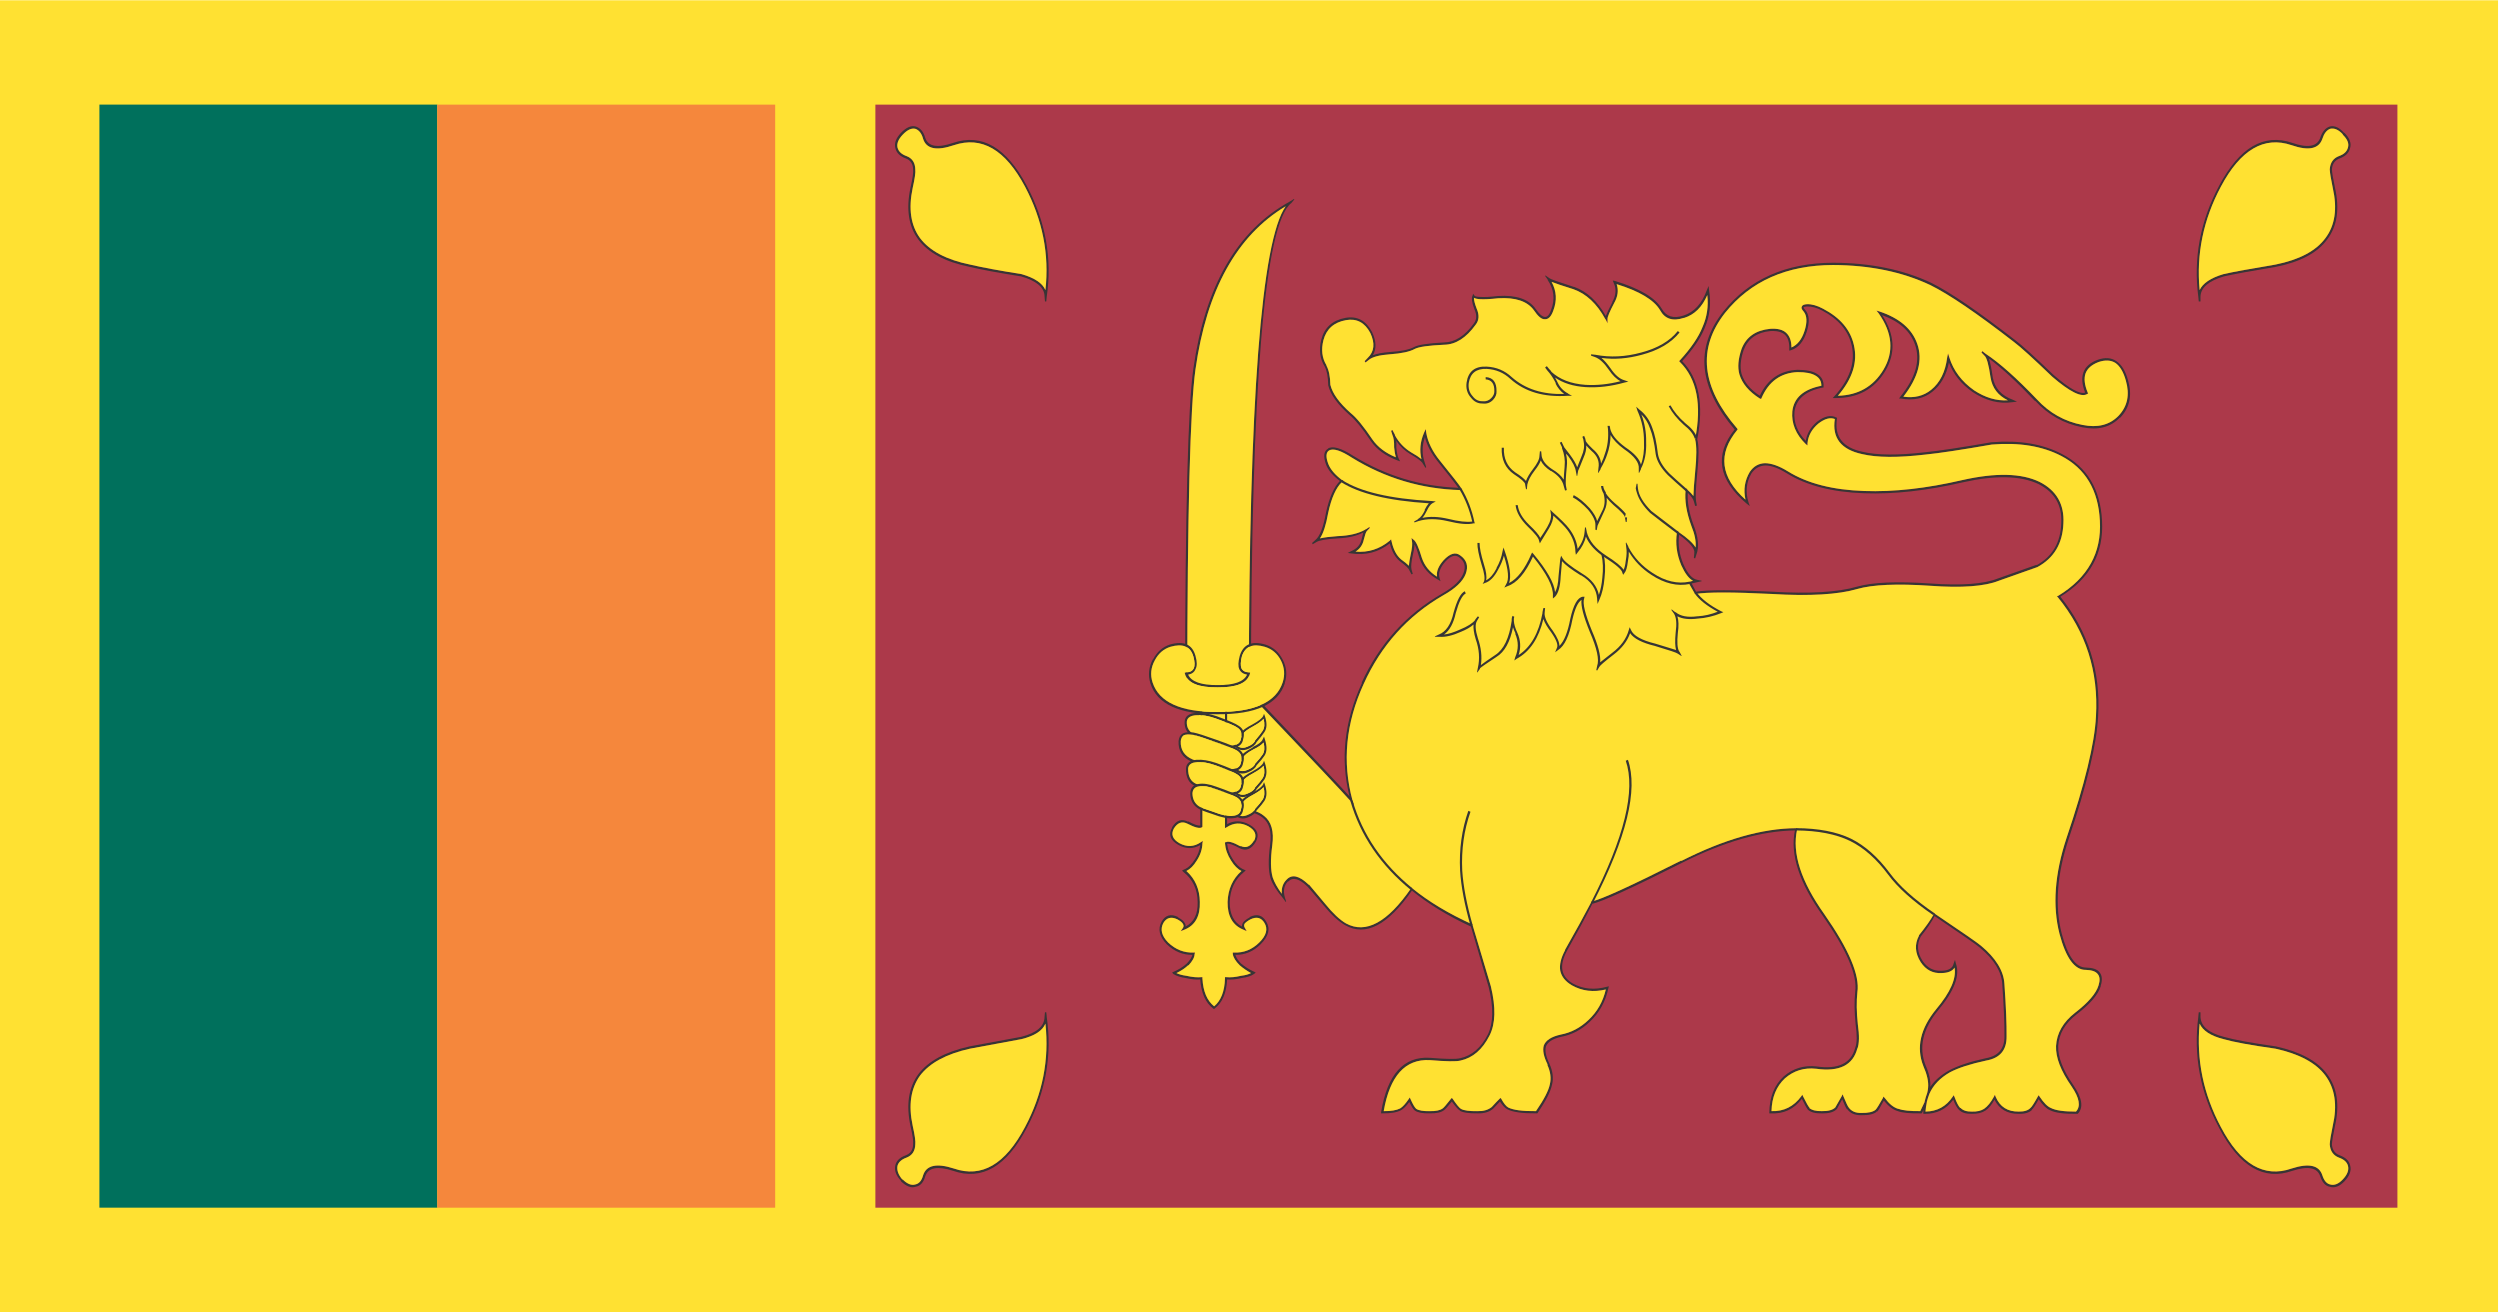 <svg xmlns="http://www.w3.org/2000/svg" xmlns:xlink="http://www.w3.org/1999/xlink" preserveAspectRatio="none" width="200" height="105"><defs><path fill="#FFE132" d="M146.45 465.55H434.5V321.5H146.45v144.05z" id="a"/><path fill="#00705C" d="M196.95 332.95H158V454h38.95V332.95z" id="b"/><path fill="#F5873C" d="M235.9 332.95h-38.95V454h38.95V332.95z" id="c"/><path fill="#AC394A" d="M247.45 454H422.9V332.95H247.45V454z" id="d"/><g id="e"><path fill="#373535" d="M354.85 355.1q.778-.027 1.75.45 2.837 1.425 3.4 3.85.65 2.774-2 5.55l-.2.2h.3q3.868.026 5.75-2.95 1.86-2.951-.35-6.15 2.996 1.032 3.8 3.25.944 2.591-1.7 5.7l-.15.2h.2q2.184.384 3.65-.75 1.455-1.1 1.9-3.2.77 1.935 2.75 3.25 2.274 1.429 4.6 1.1l.5-.05-.45-.2q-2.028-.697-2.35-2.5-.2-1.383-.45-2.05 2.208 1.549 5.35 4.7v-.05q2.231 2.31 5.4 2.9 2.74.542 4.35-1.05h.05q1.65-1.65.9-4.1-.446-1.538-1.35-2.1-.858-.573-2.15-.15-1.314.472-1.65 1.4-.335.88.2 2.2-.917.308-3.65-1.95-3.278-3.003-4.4-3.8-6.44-4.766-9.7-6.3-4.871-2.18-11.3-2.2-8.165.028-12.65 5.35-4.952 5.963 1.3 12.95-3.542 4.202 1.4 8.15l.35.25-.15-.4q-.562-1.733.35-3.2.595-.817 1.6-.85 1.023.007 2.45.85 3.405 2.02 8.95 2.2 5.111.177 11.35-1.2 5.676-1.21 8.75.2 2.771 1.336 2.6 4.3-.117 3.18-2.85 4.6v-.05q-3.3 1.125-4.45 1.5-2.435.919-7.8.55-5.77-.38-8.45.35-3.319.921-9.8.55-6.722-.32-8.75 0l-.5-.9 1.15-.25v-.05l-.5-.1q-.863-.13-1.6-1.7-.72-1.617-.5-3.25 1.887 1.317 1.75 2v.05l-.05.5.15.05.15-.45q.497-1.24-.35-3.25-.754-1.956-.65-3.5.621.59.7.95l.15.5.2-.05-.1-.5q-.114-.609.15-3.15.277-2.593 0-3.6v-.05q1.151-5.723-1.75-8.55 1.933-2.02 2.6-3.65.886-1.935.5-4.15l-.05-.45-.2.45q-.853 2.238-2.7 2.8-1.732.541-2.5-.75-1.112-1.81-5.4-3.05l-.25-.05.1.25q.504.991-.15 2.1v.05q-.563 1.013-.75 1.5-1.444-2.448-3.65-3.2h-.05q-2.66-.812-2.8-.95l-.45-.3-.05.05.3.4v.05q1.094 1.545.4 3.25-.276.807-.7.8-.468-.01-1.1-.9-1.172-1.58-4.3-1.4-1.366.155-2.1.1-.568-.01-.65-.15l-.15-.2-.05.2q-.25.376.2 1.5.445.926-.05 1.55-1.557 2.07-3.45 2.1-2.74.132-3.45.5-.836.433-2.8.55-1.247.091-1.95.35.65-1.05-.1-2.55-1.042-1.887-3.05-1.55-2.26.392-2.8 2.4-.436 1.681.4 2.95.38.685.4 2.05.38 1.512 2.45 3.25.964.745 2.45 2.85 1.014 1.407 3.1 2.15l.3.1-.15-.25q-.232-.435-.3-1.3.027-.384 0-.7.616.883 1.6 1.45 1.131.609 1.45 1 .008.057 0 .1h.05l.25.4.1-.05-.15-.45q-.529-1.41 0-2.85.356 1.364 1.55 2.75 1.807 2.128 2.3 2.8-6.513-.23-12.1-3.5-2.123-1.303-2.95-.8h.05q-.766.378-.25 1.75.367.931 1.6 1.8-1.04 1.014-1.6 3.45-.46 2.46-1.25 3.05l-.35.3.05.15.45-.25q.46-.28 2.45-.4 1.796-.067 2.95-.65-.072.313-.2.75-.212.91-1.2 1.3l-.4.2.4.05q2.484.369 4.45-1.1.347 1.322 1.15 1.95 1.022.72 1.1 1l.25.45.15-.05-.15-.5q-.108-.44.15-1.55.189-.728.2-1.2.268.488.6 1.6.546 1.486 2.15 2.3l.25.15-.1-.3q-.286-.84.65-1.85.907-.931 1.55-.5.991.645.55 1.75-.46 1.17-2.45 2.25-6.247 3.416-9.3 9.8h.05q-3.06 6.29-1.45 12.45-2.035-2.123-10.4-10.5-.87-.887-3.9-.65-3.435.335-3.35 3.1.224 4.42.65 6 .899 3.018 3.25 3.3 2.833.37 3.75 1.1 1.164.865.85 3-.333 2.37.05 3.65.329.96 1.45 2.2l.3.4.05-.05-.15-.45q-.31-1.095.35-1.75h.05q.781-.753 2.2.55.152.14 1.85 2.05 1.376 1.595 2.5 2.2 3.546 1.908 7.7-3.8 2.79 2.182 6.8 3.95.746 2.454 2.05 6.65.864 3.331-.1 5.2-1.175 2.188-3.2 2.6-.673.172-3.5-.05-4.506-.249-5.6 5.95v.15h.15q1.435.02 2.15-.35.422-.224.95-.9.384.768.65.95.496.323 1.7.3 1.152.024 1.65-.35.17-.094.9-.95.651.865.95 1h-.05q.546.321 2.1.3 1.097.025 1.75-.5l.05-.05q.49-.505.75-.75.456.67.85.85.912.47 3.4.45h.05l.05-.05q1.422-2.006 1.65-3.1.29-1.06-.3-2.3-.61-1.19-.4-1.9.315-.74 1.75-1.05 1.853-.329 3.3-1.65 1.66-1.481 2.15-3.7l.05-.2-.2.05q-2.183.57-3.95-.35-1.018-.573-1.2-1.45-.173-.893.5-2.1 1.773-2.992 2.95-5.2 1.729-.367 10.35-4.5 7.222-3.468 13-3.55-.867 3.925 3.2 9.35 4.157 5.663 3.75 8.35-.177 1.547.05 3.6.266 1.776-.05 2.55-.704 2.564-4.45 2.05-2.183-.233-3.8 1.1-1.621 1.436-1.65 3.95v.1h.15q2.22.123 3.6-1.6.518 1.004.7 1.2.494.428 1.6.4 1.206.029 1.7-.45l.05-.05.6-1.05q.407.96.55 1.1v-.05q.53.724 1.65.7 1.306.026 1.8-.4l-.05-.1.1.1q.184-.19.75-1.2.797.933 1.6 1.15.766.278 2.7.25h.05l.05-.05q.107-.187.15-.35.024.166 0 .35v.1h.15q2.09.026 3.3-1.55.34.826.65 1.1.482.48 1.5.45.944.02 1.55-.35.575-.36 1.05-1.2.847 1.572 2.8 1.55 1.069.03 1.55-.45h-.05q.219-.135.8-1.15.72.985 1.3 1.2.862.43 3.1.4h.1q1.033-1.013-.5-3.15-1.817-2.483-1.75-4.3.128-1.992 2.1-3.45 2.37-1.726 2.8-3.1v-.05q.323-.977-.15-1.5-.4-.478-1.55-.5-1.76.004-2.8-3.75-1.212-4.542.8-10.35 3.18-8.98 3.4-13.45.476-7.424-4.35-13.15 5.136-2.993 4.8-8.35-.285-5.171-4.6-7.3-3.319-1.672-8.1-1.3h-.05q-5.274.875-7.65 1.1-4.694.521-7.2-.05-3.445-.696-2.95-3.65v-.1h-.05q-.955-.499-2.25.45-1.102.896-1.3 2.1-1.459-1.441-1.3-3.2.28-2.09 3.25-2.65h.1v-.1q.057-.944-.75-1.4-.726-.447-2.25-.45-3.013.125-4.35 2.85-1.647-1.024-2.1-2.4-.309-1.094.25-2.65.743-1.83 3.05-2.05 1.139-.067 1.7.4.546.52.5 1.6v.15l.2-.05q1.254-.386 1.8-2 .554-1.637-.15-2.4-.21-.201-.2-.3.071-.078.4-.1m-.4.55q.596.687.1 2.15-.463 1.37-1.5 1.8.003-1.065-.6-1.6-.589-.534-1.85-.45-2.493.23-3.3 2.2-.591 1.644-.25 2.8.48 1.519 2.35 2.65l.15.05.05-.1q1.235-2.728 4.15-2.85 1.426-.003 2.1.4.648.367.65 1.1-3.084.575-3.35 2.8-.181 1.994 1.55 3.6l.2.15v-.25q.123-1.243 1.25-2.15 1.096-.806 1.9-.5-.504 3.106 3.15 3.85 2.544.579 7.3.05 2.368-.224 7.65-1.1 4.728-.373 8 1.25 4.184 2.071 4.45 7.1.323 5.283-4.8 8.25l-.15.05.1.1q4.87 5.693 4.4 13.1-.23 4.43-3.4 13.35-2.038 5.892-.8 10.5 1.109 3.996 3.05 3.95 1 .028 1.35.45.376.427.1 1.25-.42 1.325-2.7 3-2.078 1.541-2.2 3.65-.083 1.883 1.8 4.45 1.348 1.887.5 2.75-2.078.012-2.9-.4-.576-.217-1.3-1.25l-.1-.15-.1.15q-.633 1.096-.85 1.25-.419.42-1.35.4-1.912.028-2.65-1.6l-.1-.25-.1.2q-.54.953-1.15 1.35-.544.329-1.4.3-.883.02-1.3-.4h-.05q-.297-.29-.65-1.2l-.1-.2-.1.15q-1.129 1.624-3.15 1.65.042-.527.15-1v-.05q.126-.462.3-.9.651-1.418 2.35-2.35 1.443-.736 4.2-1.3 2.38-.395 2.35-2.65.025-1.999-.25-5.75-.122-2.154-2.7-4.2-.47-.397-5.3-3.5l-.1-.1-.05.15q-.503.89-1.7 2.3v.05q-.791 1.41.2 2.9.886 1.279 2.4 1.2 1.139-.019 1.5-.6.337 1.782-2.1 4.55-2.759 3.188-1.5 6.25.656 1.403.55 2.4-.023.265-.1.55-.177.462-.3.95v.05q-.22.465-.5 1-1.784.016-2.5-.25h-.05q-.785-.215-1.55-1.2l-.15-.15-.05.15q-.646 1.103-.85 1.3-.473.374-1.65.35-.98.026-1.45-.6-.14-.143-.6-1.2l-.1-.25-.1.2q-.606 1.032-.75 1.25-.456.421-1.55.4-.994.022-1.45-.35h.05q-.203-.188-.75-1.25l-.1-.2-.1.15q-1.323 1.722-3.45 1.65.06-2.271 1.55-3.6 1.533-1.267 3.6-1.05 4.004.536 4.75-2.25v.05q.334-.826.05-2.7-.223-1.997-.05-3.5.443-2.763-3.8-8.55-4.055-5.419-3.15-9.3l.05-.15h-.15q-5.872.03-13.25 3.6v-.05q-8.679 4.169-10.35 4.5l-.05.05v.05q-1.2 2.188-3 5.2v.05q-.727 1.293-.55 2.25.218.973 1.35 1.6 1.753.938 3.9.45-.483 1.997-2 3.35-1.404 1.279-3.2 1.6-1.615.34-1.95 1.2-.24.79.45 2.1h-.05q.56 1.16.3 2.15-.219 1.042-1.6 2.95-2.324.025-3.2-.4-.374-.205-.8-.95l-.1-.1-.1.1q-.28.255-.9.9-.62.474-1.6.45-1.446.029-1.95-.25-.28-.156-.95-1.1l-.1-.1-.1.1q-.78.95-.95 1.05-.452.326-1.5.3-1.096.027-1.55-.25-.249-.196-.65-1.05l-.1-.2-.1.15q-.574.802-1 1.05-.646.312-1.9.3 1.06-5.798 5.3-5.6 2.873.228 3.55.05 2.125-.438 3.35-2.75 1.032-1.925.15-5.4-1.325-4.237-2.1-6.7v-.05l-.05-.05q-4.085-1.764-6.9-3.95l-.1-.1-.05.1q-4.078 5.625-7.5 3.85-1.076-.595-2.4-2.15-1.702-1.94-1.85-2.1h-.05q-1.632-1.497-2.55-.55-.63.597-.55 1.55-.776-1.01-1.05-1.8-.367-1.22-.05-3.5.336-2.316-.95-3.25-.933-.77-3.85-1.15-2.199-.269-3.05-3.1-.424-1.57-.65-5.95-.065-2.535 3.1-2.85 2.87-.213 3.7.6 9.248 9.236 10.75 10.85l.3.4.05-.05-.15-.45q-1.807-6.338 1.3-12.8 2.997-6.316 9.15-9.7 2.11-1.12 2.6-2.35.509-1.295-.65-2.05-.806-.569-1.9.55-.902.97-.75 1.8-1.289-.762-1.75-2.05-.547-1.754-.95-2l-.25-.2.05.3q.117.461-.15 1.55-.164.747-.2 1.2-.282-.28-.9-.7-.788-.627-1.1-2l-.05-.2-.15.15q-1.76 1.386-3.95 1.2.762-.454.95-1.3.208-.806.35-.95l.35-.35-.05-.1-.4.25h-.05q.002.016-.05.05-1.19.634-3.15.7-1.371.093-2.05.25.582-.816.95-2.8.559-2.47 1.6-3.4l.15-.15-.15-.05q-1.234-.878-1.6-1.8-.434-1.128.1-1.45.723-.397 2.65.8 5.76 3.37 12.5 3.55h.2l-.1-.2q-.295-.47-2.45-3-1.326-1.55-1.6-3.1l-.05-.4-.2.4q-.666 1.472-.3 2.9-.409-.324-1.2-.75-1.174-.686-1.85-1.85.007-.078-.05-.15l-.25-.45-.15.1.15.45q.22.434.2 1.35.067.686.2 1.1-1.783-.7-2.7-1.95-1.514-2.145-2.5-2.9-1.98-1.662-2.35-3.1-.034-1.391-.45-2.1v-.05q-.764-1.181-.35-2.75.51-1.842 2.6-2.2 1.841-.313 2.8 1.4.853 1.706-.3 2.75l-.35.35.1.15.4-.3q.608-.476 2.4-.6 2.035-.133 2.9-.6.69-.332 3.35-.45 2.006-.02 3.65-2.2.604-.726.1-1.8-.305-.758-.3-1.15.23.127.7.15.716.045 2.1-.1 2.972-.17 4.1 1.3.718 1.022 1.25 1 .626.056 1-.95.664-1.655-.2-3.15.705.267 2.5.8 2.245.749 3.7 3.3l.05.05.2.4v-.5q-.013-.306.75-1.7.663-1.1.3-2.1 3.945 1.163 5 2.85.831 1.458 2.75.85h.05q1.763-.529 2.65-2.5.22 1.843-.55 3.5-.67 1.639-2.6 3.65l-.1.1.1.1q2.916 2.76 1.75 8.45v.05q.27 1.017 0 3.55-.181 1.805-.2 2.65-.228-.305-.7-.7l-.15-.15-.05.2q-.185 1.709.65 3.9.608 1.416.5 2.4-.404-.691-1.95-1.7l-.15-.15-.05.2q-.287 1.813.5 3.6.636 1.341 1.35 1.7l-.55.15.75 1.25v.05h.1q1.97-.323 8.8 0 6.519.378 9.85-.55 2.67-.72 8.4-.35 5.435.381 7.9-.55 1.15-.375 4.45-1.5 2.867-1.48 3-4.8.179-3.136-2.75-4.55-3.126-1.44-8.9-.2-6.21 1.373-11.3 1.2-5.455-.17-8.8-2.15-1.523-.894-2.65-.9-1.095.03-1.75.95-.879 1.41-.5 3.05-4.343-3.704-.95-7.65l.05-.05-.05-.1q-6.222-6.844-1.4-12.7 4.415-5.228 12.45-5.25 6.371.03 11.2 2.2 3.24 1.516 9.65 6.25 1.127.803 4.4 3.8 3.07 2.52 4.05 1.9l.1-.05-.05-.1q-.551-1.266-.25-2.1.314-.822 1.5-1.25 1.158-.377 1.95.1.796.538 1.2 1.95.7 2.3-.85 3.85-1.54 1.508-4.15 1-3.081-.56-5.25-2.8-3.514-3.504-5.9-5l-.4-.3-.1.15.35.35q.388.299.7 2.4.291 1.715 2 2.5-1.974.112-3.9-1.1-2.136-1.432-2.85-3.6l-.15-.45-.1.45q-.316 2.373-1.85 3.55-1.31 1.01-3.2.75 2.58-3.16 1.6-5.8-.898-2.454-4.35-3.55l-.35-.1.25.3q2.399 3.247.55 6.2-1.746 2.762-5.25 2.85 2.526-2.775 1.85-5.55-.587-2.525-3.55-4-1.028-.523-1.85-.5-.523.028-.6.25-.142.199.2.55m20.3 69.8q2.472 1.954 2.6 4 .275 3.749.25 5.75.02 2.045-2.15 2.4-2.793.586-4.25 1.35-1.395.75-2.15 1.8.093-1.017-.55-2.4-1.191-2.938 1.45-6 2.814-3.197 2.05-5.15l-.1-.4-.15.4q-.167.78-1.4.8-1.386.071-2.2-1.1-.909-1.36-.2-2.65 1.125-1.345 1.6-2.25 4.726 3.052 5.2 3.45z"/><path fill="#FFE132" d="M354.55 357.8q.496-1.463-.1-2.15-.342-.351-.2-.55.077-.222.6-.25.822-.023 1.85.5 2.963 1.475 3.55 4 .676 2.775-1.85 5.55 3.504-.088 5.25-2.85 1.849-2.953-.55-6.2l-.25-.3.35.1q3.452 1.096 4.35 3.55.98 2.64-1.6 5.8 1.89.26 3.2-.75 1.534-1.177 1.85-3.55l.1-.45.15.45q.714 2.168 2.85 3.6 1.926 1.212 3.9 1.1-1.709-.785-2-2.5-.312-2.101-.7-2.4l-.35-.35.1-.15.4.3q2.386 1.496 5.9 5 2.169 2.24 5.25 2.8 2.61.508 4.15-1 1.55-1.55.85-3.85-.404-1.412-1.2-1.95-.792-.477-1.95-.1-1.186.428-1.5 1.25-.301.834.25 2.1l.05.1-.1.05q-.98.62-4.05-1.9-3.273-2.997-4.4-3.8-6.41-4.734-9.65-6.25-4.829-2.17-11.2-2.2-8.035.022-12.45 5.25-4.822 5.856 1.4 12.7l.05.1-.05.05q-3.393 3.946.95 7.65-.379-1.64.5-3.05.655-.92 1.75-.95 1.127.006 2.65.9 3.345 1.98 8.8 2.15 5.09.173 11.3-1.2 5.774-1.24 8.9.2 2.929 1.414 2.75 4.55-.133 3.32-3 4.8-3.3 1.125-4.45 1.5-2.465.931-7.9.55-5.73-.37-8.4.35-3.331.928-9.85.55-6.83-.323-8.8 0h-.1v-.05l-.75-1.25.55-.15q-.714-.359-1.35-1.7-.787-1.788-.5-3.6l.05-.2.15.15q1.546 1.009 1.95 1.7.108-.984-.5-2.4-.835-2.191-.65-3.9l.05-.2.15.15q.472.395.7.7.019-.845.2-2.65.27-2.533 0-3.55v-.05q1.166-5.69-1.75-8.45l-.1-.1.1-.1q1.93-2.011 2.6-3.65.77-1.657.55-3.5-.887 1.971-2.65 2.5h-.05q-1.919.608-2.75-.85-1.055-1.687-5-2.85.363 1-.3 2.1-.763 1.394-.75 1.7v.5l-.2-.4-.05-.05q-1.455-2.551-3.7-3.3-1.795-.533-2.5-.8.864 1.495.2 3.15-.374 1.006-1 .95-.532.022-1.25-1-1.128-1.47-4.1-1.3-1.384.145-2.1.1-.47-.023-.7-.15-.005.392.3 1.15.504 1.074-.1 1.8-1.644 2.18-3.65 2.2-2.66.118-3.35.45-.865.467-2.9.6-1.792.124-2.4.6l-.4.3-.1-.15.35-.35q1.153-1.044.3-2.75-.959-1.713-2.8-1.4-2.09.358-2.6 2.2-.414 1.569.35 2.75v.05q.416.709.45 2.1.37 1.438 2.35 3.1.986.755 2.5 2.9.917 1.25 2.7 1.95-.133-.414-.2-1.1.02-.916-.2-1.35l-.15-.45.15-.1.25.45q.057.072.05.15.676 1.164 1.85 1.85.791.426 1.2.75-.366-1.428.3-2.9l.2-.4.05.4q.274 1.55 1.6 3.1 2.155 2.53 2.45 3l.1.2h-.2q-6.74-.18-12.5-3.55-1.927-1.197-2.65-.8-.534.322-.1 1.45.366.922 1.6 1.8l.15.05-.15.15q-1.041.93-1.6 3.4-.368 1.984-.95 2.8.679-.157 2.05-.25 1.96-.066 3.15-.7.052-.034.05-.05h.05l.4-.25.05.1-.35.35q-.142.144-.35.95-.188.846-.95 1.3 2.19.186 3.95-1.2l.15-.15.05.2q.312 1.373 1.1 2 .618.42.9.7.036-.453.2-1.2.267-1.089.15-1.55l-.05-.3.25.2q.403.246.95 2 .461 1.288 1.75 2.05-.152-.83.75-1.8 1.094-1.119 1.9-.55 1.159.755.65 2.05-.49 1.23-2.6 2.35-6.153 3.384-9.15 9.7-3.107 6.462-1.3 12.8l.15.45-.05.05-.3-.4q-1.502-1.614-10.75-10.85-.83-.813-3.7-.6-3.165.315-3.1 2.85.226 4.38.65 5.95.851 2.831 3.05 3.1 2.917.38 3.85 1.15 1.286.934.95 3.25-.317 2.28.05 3.5.274.79 1.05 1.8-.08-.953.55-1.55.918-.947 2.55.55h.05q.148.16 1.85 2.1 1.324 1.555 2.4 2.15 3.422 1.775 7.5-3.85l.05-.1.1.1q2.815 2.186 6.9 3.95l.05.05v.05q.775 2.463 2.1 6.7.882 3.475-.15 5.4-1.225 2.312-3.35 2.75-.677.178-3.55-.05-4.24-.198-5.3 5.6 1.254.012 1.9-.3.426-.248 1-1.05l.1-.15.1.2q.401.854.65 1.05.454.277 1.55.25 1.048.026 1.5-.3.17-.1.95-1.05l.1-.1.1.1q.67.944.95 1.1.504.279 1.95.25.98.024 1.6-.45.62-.645.9-.9l.1-.1.1.1q.426.745.8.95.876.425 3.2.4 1.381-1.908 1.6-2.95.26-.99-.3-2.15h.05q-.69-1.31-.45-2.1.335-.86 1.95-1.2 1.796-.321 3.2-1.6 1.517-1.353 2-3.35-2.147.488-3.9-.45-1.132-.627-1.35-1.6-.177-.957.55-2.25v-.05q1.8-3.012 3-5.2v-.05l.05-.05q1.671-.331 10.35-4.5v.05q7.378-3.57 13.25-3.6h.15l-.05.15q-.905 3.881 3.15 9.3 4.243 5.787 3.8 8.55-.173 1.503.05 3.5.284 1.874-.05 2.7v-.05q-.746 2.786-4.75 2.25-2.067-.217-3.6 1.05-1.49 1.329-1.55 3.6 2.127.072 3.45-1.65l.1-.15.1.2q.547 1.062.75 1.25h-.05q.456.372 1.45.35 1.094.021 1.55-.4.144-.218.75-1.25l.1-.2.1.25q.46 1.057.6 1.2.47.626 1.45.6 1.177.024 1.65-.35.204-.197.85-1.3l.05-.15.15.15q.765.985 1.55 1.2h.05q.716.266 2.5.25.28-.535.5-1v-.05q.123-.488.3-.95.077-.285.1-.55.106-.997-.55-2.4-1.259-3.063 1.5-6.25 2.438-2.768 2.1-4.55-.361.581-1.5.6-1.514.079-2.4-1.2-.991-1.49-.2-2.9v-.05q1.197-1.41 1.7-2.3l.05-.15.1.1q4.83 3.103 5.3 3.5 2.578 2.046 2.7 4.2.275 3.751.25 5.75.03 2.255-2.35 2.65-2.757.564-4.2 1.3-1.699.932-2.35 2.35-.174.438-.3.9v.05q-.108.473-.15 1 2.021-.026 3.15-1.65l.1-.15.1.2q.353.91.65 1.2h.05q.417.42 1.3.4.856.029 1.4-.3.61-.397 1.15-1.35l.1-.2.1.25q.738 1.628 2.65 1.6.931.02 1.35-.4.217-.154.85-1.25l.1-.15.1.15q.724 1.033 1.3 1.25.822.412 2.9.4.848-.863-.5-2.75-1.883-2.567-1.8-4.45.122-2.109 2.2-3.65 2.28-1.675 2.7-3 .276-.823-.1-1.25-.35-.422-1.35-.45-1.941.046-3.05-3.95-1.238-4.608.8-10.5 3.17-8.92 3.4-13.35.47-7.407-4.4-13.1l-.1-.1.15-.05q5.123-2.967 4.8-8.25-.266-5.029-4.45-7.1-3.272-1.623-8-1.25-5.282.876-7.65 1.1-4.756.529-7.3-.05-3.654-.744-3.15-3.85-.804-.306-1.9.5-1.127.907-1.25 2.15v.25l-.2-.15q-1.731-1.606-1.55-3.6.266-2.225 3.35-2.8-.002-.733-.65-1.1-.674-.403-2.1-.4-2.915.122-4.15 2.85l-.05.1-.15-.05q-1.87-1.131-2.35-2.65-.341-1.156.25-2.8.807-1.97 3.3-2.2 1.261-.084 1.85.45.603.535.6 1.6 1.037-.43 1.5-1.8z"/></g><g id="f"><path fill="#373535" d="M295.3 343.55h-.05q-.003.02-.05.05-9.069 4.722-11.1 18.35-.926 6.231-.95 34.95v.05l.05.05 1.7 1.45v13.6q-.345.087-1.4-.45v.05q-1.09-.567-1.85.6v.05q-.673 1.145.75 1.9 1.296.675 2.5 0-.095.82-.6 1.55-.58.886-1.3 1.15l-.2.1.15.15q1.628 1.213 1.65 3.3.067 1.973-1.4 2.7.048-.201-.1-.4-.16-.309-.75-.6v-.05q-1.251-.575-1.9.5-.708 1.212.6 2.5 1.298 1.177 2.95 1.15-.12.435-.65.95-.615.536-1.5.9l-.2.1.15.15q.49.317 1.45.45.962.212 1.65.15.166 2.25 1.5 3.2l.1.05.05-.05q1.334-.95 1.45-3.2.738.062 1.65-.15 1.01-.133 1.45-.45l.2-.15-.2-.1q-.836-.364-1.5-.9-.535-.515-.65-.95 1.651.028 2.9-1.15 1.416-1.341.65-2.5-.649-1.075-1.9-.5v.05q-.591.291-.8.6-.098.199-.1.4-1.417-.727-1.4-2.7.072-2.087 1.65-3.3l.2-.15-.2-.1q-.72-.264-1.3-1.15-.554-.803-.65-1.7.402-.04 1.45.5 1.09.525 1.85-.7.673-1.145-.75-1.9-1.307-.68-2.55-.05v-13.45l2.7-1.45.05-.05v-.05q.026-49.753 4.65-53.15l.35-.4-.05-.05-.4.25M284.35 362q1.937-13.064 10.4-17.9-4.223 5.73-4.25 52.75l-2.65 1.45h-.1v14.05l.2-.1q1.215-.764 2.5-.1 1.177.645.65 1.6v-.05q-.64 1.025-1.55.6v.05q-1.327-.696-1.7-.45h-.1v.1q.078.988.7 1.9.542.844 1.2 1.15-1.525 1.302-1.6 3.4-.03 2.347 1.85 3.05l.35.15-.2-.35q-.156-.205-.05-.45.19-.241.7-.5 1.048-.475 1.6.4.634.991-.6 2.15-1.244 1.169-2.9 1.1h-.15v.15q.075.56.8 1.25.597.488 1.3.85-.401.213-1.15.3-.96.222-1.7.15h-.15v.15q-.07 2.113-1.25 3.05-1.23-.937-1.35-3.05v-.15h-.1q-.74.072-1.75-.15-.694-.086-1.15-.3.801-.36 1.35-.85h.05q.685-.69.7-1.25l.05-.15h-.15q-1.657.069-2.95-1.1-1.142-1.112-.55-2.15.551-.875 1.6-.4.51.259.65.5.156.245 0 .45l-.25.35.4-.15q1.88-.703 1.8-3.05-.025-2.098-1.55-3.4.658-.306 1.2-1.15.622-.912.65-1.9l.05-.25-.25.15q-1.165.763-2.45.1-1.177-.645-.65-1.6.64-.983 1.55-.55 1.327.655 1.7.4l.05-.05v-13.85l-.05-.05-1.7-1.45q.027-28.637.95-34.85z"/><path fill="#FFE132" d="M294.75 344.1q-8.463 4.836-10.4 17.9-.923 6.213-.95 34.85l1.7 1.45.05.05v13.85l-.05.05q-.373.255-1.7-.4-.91-.433-1.55.55-.527.955.65 1.6 1.285.663 2.45-.1l.25-.15-.05.25q-.028.988-.65 1.9-.542.844-1.2 1.15 1.525 1.302 1.55 3.4.08 2.347-1.8 3.05l-.4.15.25-.35q.156-.205 0-.45-.14-.241-.65-.5-1.049-.475-1.6.4-.592 1.038.55 2.15 1.293 1.169 2.95 1.1h.15l-.05.15q-.015.56-.7 1.25h-.05q-.549.49-1.35.85.456.214 1.15.3 1.01.222 1.75.15h.1v.15q.12 2.113 1.35 3.05 1.18-.937 1.25-3.05v-.15h.15q.74.072 1.7-.15.749-.087 1.15-.3-.703-.362-1.3-.85-.725-.69-.8-1.25V426h.15q1.656.069 2.9-1.1 1.234-1.159.6-2.15-.552-.875-1.6-.4-.51.259-.7.5-.106.245.05.45l.2.35-.35-.15q-1.88-.703-1.85-3.05.075-2.098 1.6-3.4-.658-.306-1.2-1.15-.622-.912-.7-1.9v-.1h.1q.373-.246 1.7.45v-.05q.91.425 1.55-.6v.05q.527-.955-.65-1.6-1.285-.664-2.5.1l-.2.1V398.3h.1l2.65-1.45q.027-47.02 4.25-52.75z"/></g><g id="g"><path fill="#373535" d="M279.45 393.85v-.05q-.737 1.285-.3 2.65 1.135 3.43 7.75 3.4 6.614.03 7.75-3.4v-.05q.433-1.314-.25-2.55-.675-1.255-2-1.65-2.353-.654-2.95 1.25-.271.976-.05 1.45.25.502.9.6-.552 1.17-3.4 1.15-2.849.02-3.4-1.15.643-.099.85-.6.29-.474 0-1.45-.547-1.904-2.95-1.25-1.275.395-1.95 1.65m.2.1q.625-1.145 1.8-1.5 2.147-.596 2.65 1.05.26.874.05 1.3-.211.434-.85.45l-.2.05.05.15q.48 1.48 3.75 1.45 3.27.03 3.7-1.45l.05-.15-.15-.05q-.63-.017-.85-.45-.179-.426.05-1.3.553-1.646 2.65-1.05 1.225.355 1.85 1.5.617 1.164.2 2.4-1.114 3.27-7.5 3.25-6.385.02-7.5-3.25-.414-1.236.25-2.4z"/><path fill="#FFE132" d="M279.65 393.95q-.664 1.164-.25 2.4 1.115 3.27 7.5 3.25 6.386.02 7.5-3.25.417-1.236-.2-2.4-.625-1.145-1.85-1.5-2.097-.596-2.65 1.05-.229.874-.05 1.3.22.433.85.45l.15.05-.05.15q-.43 1.48-3.7 1.45-3.27.03-3.75-1.45l-.05-.15.2-.05q.639-.016.85-.45.21-.426-.05-1.3-.503-1.646-2.65-1.05-1.175.355-1.8 1.5z"/></g><g id="h"><path fill="#373535" d="M289.6 401.9h.05q-.109.193-.65.75-.39.543-.2.7v-.05q.66.748 1.65.35.746-.305.95-.75.652-.727.9-1.1.443-.622.05-1.75l-.1-.25-.1.25q-.199.374-1.2.9-1.168.574-1.35.95m.25.1q.168-.324 1.2-.85.824-.43 1.15-.8.215.837-.1 1.3-.252.377-.9 1.1v.05q-.196.355-.85.6-.81.352-1.35-.25-.016-.036.2-.35.559-.593.65-.8z"/><path fill="#FFE132" d="M291.05 401.15q-1.032.526-1.2.85-.091.207-.65.8-.216.314-.2.35.54.602 1.35.25.654-.245.85-.6v-.05q.648-.723.9-1.1.315-.463.1-1.3-.326.37-1.15.8z"/></g><g id="i"><path fill="#373535" d="M284.45 399.7h-.05q-1.234.094-1.3.95-.086 1.184 1.15 1.75.653.322 2.05.65 1.595.584 2.45.45.966-.086 1.1-.95.304-.962-.55-1.45-.427-.311-2.55-1.05-1.325-.427-2.3-.35m0 .25q.942-.067 2.2.35 2.077.711 2.5 1 .696.412.45 1.2-.116.686-.9.75-.795.115-2.3-.45h-.05q-1.358-.325-2-.65-1.064-.485-1-1.5.083-.635 1.1-.7z"/><path fill="#FFE132" d="M286.65 400.3q-1.258-.417-2.2-.35-1.017.065-1.1.7-.064 1.015 1 1.5.642.325 2 .65h.05q1.505.565 2.3.45.784-.064.9-.75.246-.788-.45-1.2-.423-.289-2.5-1z"/></g><g id="j"><path fill="#373535" d="M292.25 402.3l-.15.3q-.165.409-1.15.85v.05q-1.17.572-1.35 1h.05q-.109.193-.65.75-.39.543-.2.7.66.658 1.65.25.746-.305.95-.75.652-.677.9-1.05.442-.622.05-1.8l-.1-.3m-.05.65q.21.845-.1 1.3-.253.377-.9 1.05v.05q-.196.355-.85.6-.811.342-1.35-.2-.016-.036.2-.35.559-.593.65-.8.17-.373 1.2-.9.82-.368 1.15-.75z"/><path fill="#FFE132" d="M292.1 404.25q.31-.455.1-1.3-.33.382-1.15.75-1.03.527-1.2.9-.091.207-.65.8-.216.314-.2.35.539.542 1.35.2.654-.245.85-.6v-.05q.647-.673.9-1.05z"/></g><g id="k"><path fill="#373535" d="M283.9 405.05q.803.323 2.4.6 1.595.584 2.45.45.966-.086 1.1-.95.3-.958-.55-1.5-.48-.312-2.55-1-1.968-.678-2.65-.8-.781-.102-1.2.1-.449.249-.5.85-.084 1.587 1.5 2.25m2.45.35q-1.559-.275-2.35-.6-1.416-.588-1.35-2 .049-.45.35-.65.381-.148 1.05-.05.668.128 2.6.8 2.029.661 2.5.95.7.458.45 1.25-.116.686-.9.75-.795.115-2.3-.45h-.05z"/><path fill="#FFE132" d="M284 404.8q.791.325 2.35.6h.05q1.505.565 2.3.45.784-.064.9-.75.25-.792-.45-1.25-.471-.289-2.5-.95-1.932-.672-2.6-.8-.669-.098-1.05.05-.301.2-.35.65-.066 1.412 1.35 2z"/></g><g id="l"><path fill="#373535" d="M292.25 404.95l-.1.25q-.199.374-1.2.9-1.168.574-1.35.95h.05q-.109.193-.65.75-.39.543-.2.7v-.05q.66.748 1.65.35.746-.305.95-.75.652-.677.9-1.05.44-.675.05-1.8l-.1-.25M289 408.3q-.016-.036.2-.35.559-.593.65-.8.168-.324 1.2-.85.824-.43 1.15-.8.218.845-.1 1.35-.253.377-.9 1.05v.05q-.196.355-.85.6-.81.352-1.35-.25z"/><path fill="#FFE132" d="M289.2 407.95q-.216.314-.2.35.54.602 1.35.25.654-.245.85-.6v-.05q.647-.673.9-1.05.318-.505.1-1.35-.326.37-1.15.8-1.032.526-1.2.85-.091.207-.65.8z"/></g><g id="m"><path fill="#373535" d="M284.5 404.85h-.05q-1.13.095-1.2.95-.029 1.497 1.1 1.95.601.274 1.95.45 1.595.584 2.45.45.966-.086 1.1-.95.304-.962-.55-1.45-.427-.311-2.55-1.05-1.325-.427-2.25-.35m0 .25q.892-.067 2.15.35 2.077.711 2.5 1 .696.412.45 1.2-.116.686-.9.75-.795.115-2.3-.45h-.05q-1.307-.176-1.9-.45-.971-.397-.95-1.7.08-.635 1-.7z"/><path fill="#FFE132" d="M284.5 405.1q-.92.065-1 .7-.021 1.303.95 1.7.593.274 1.9.45h.05q1.505.565 2.3.45.784-.064.9-.75.246-.788-.45-1.2-.423-.289-2.5-1-1.258-.417-2.15-.35z"/></g><g id="n"><path fill="#373535" d="M292.25 407.3l-.1.25q-.199.374-1.2.9-1.168.574-1.35.95h.05q-.109.193-.65.75-.39.543-.2.7v-.05q.66.748 1.65.35.746-.305.95-.75.652-.677.9-1.05.44-.675.05-1.8l-.1-.25m-1.05 2.95v.05q-.196.355-.85.6-.81.352-1.35-.25-.016-.036.2-.35.559-.593.65-.8.168-.324 1.2-.85.824-.43 1.15-.8.218.845-.1 1.35-.253.377-.9 1.05z"/><path fill="#FFE132" d="M291.2 410.3v-.05q.647-.673.9-1.05.318-.505.1-1.35-.326.37-1.15.8-1.032.526-1.2.85-.091.207-.65.8-.216.314-.2.35.54.602 1.35.25.654-.245.85-.6z"/></g><g id="o"><path fill="#373535" d="M286.75 407.8q-1.245-.438-2.05-.3-.934.139-.95 1.05.022 1.067.85 1.6.272.212 1.7.65 1.595.584 2.45.45.966-.086 1.1-.95.3-.958-.55-1.5-.48-.312-2.55-1m-2-.05q.745-.112 1.9.3 2.029.661 2.5.95.7.458.45 1.25-.116.686-.9.75-.795.115-2.3-.45-1.372-.412-1.65-.6-.722-.467-.75-1.4.034-.689.75-.8z"/><path fill="#FFE132" d="M286.65 408.05q-1.155-.412-1.9-.3-.716.111-.75.8.028.933.75 1.4.278.188 1.65.6 1.505.565 2.3.45.784-.064.9-.75.25-.792-.45-1.25-.471-.289-2.5-.95z"/></g><g id="p"><path fill="#373535" d="M251.8 340.05q.07.46-.3 2-.79 3.544.9 5.7 1.72 2.193 5.9 3 2.124.475 5.95 1.05 2.686.737 2.7 2.2l.05.55h.15l.05-.5q.97-6.325-2.3-12.2-3.508-6.311-8.5-4.7-2.7.878-3.2-.55-.306-1.02-1.1-1.25-.787-.208-1.7.7-.856.862-.65 1.65.177.793 1.2 1.15.826.292.85 1.2m.25-4.45q.656.22.9 1.1.55 1.673 3.55.7 4.808-1.54 8.2 4.55 3.038 5.479 2.35 11.35-.494-1.127-2.75-1.75-3.824-.575-5.95-1.05-4.07-.793-5.75-2.9-1.61-2.094-.85-5.5.371-1.569.3-2.05-.026-1.092-1-1.45-.877-.293-1.05-.95-.144-.662.6-1.4.787-.793 1.45-.65z"/><path fill="#FFE132" d="M252.95 336.7q-.244-.88-.9-1.1-.663-.143-1.45.65-.744.738-.6 1.4.173.657 1.05.95.974.358 1 1.45.071.481-.3 2.05-.76 3.406.85 5.5 1.68 2.107 5.75 2.9 2.126.475 5.95 1.05 2.256.623 2.75 1.75.688-5.871-2.35-11.35-3.392-6.09-8.2-4.55-3 .973-3.55-.7z"/></g><g id="q"><path fill="#373535" d="M400.2 354.55V354q.064-1.463 2.7-2.2 1.727-.375 6-1.05 4.23-.807 5.9-3 1.74-2.156.9-5.7-.322-1.456-.35-2 .074-.908.9-1.2 1.018-.359 1.2-1.15.244-.777-.65-1.65h-.05q-.823-.894-1.65-.7-.744.23-1.1 1.25-.544 1.432-3.2.55-4.942-1.612-8.45 4.7-3.27 5.825-2.4 12.2l.05.5h.2m2.65-3q-2.196.62-2.75 1.75-.587-5.92 2.45-11.35 3.392-6.088 8.15-4.55 2.944.968 3.55-.7.294-.88.9-1.1.711-.153 1.45.6v.05q.803.738.6 1.4-.168.659-1.05.95-.974.358-1.05 1.45.022.556.35 2.05.81 3.406-.85 5.5-1.63 2.107-5.75 2.9-4.277.675-6 1.05z"/><path fill="#FFE132" d="M400.1 353.3q.554-1.13 2.75-1.75 1.723-.375 6-1.05 4.12-.793 5.75-2.9 1.66-2.094.85-5.5-.328-1.494-.35-2.05.076-1.092 1.05-1.45.882-.291 1.05-.95.203-.662-.6-1.4v-.05q-.739-.753-1.45-.6-.606.22-.9 1.1-.606 1.668-3.55.7-4.758-1.538-8.15 4.55-3.037 5.43-2.45 11.35z"/></g><g id="r"><path fill="#373535" d="M252.4 439.35q-1.69 2.212-.9 5.7.369 1.539.3 1.95v.05q-.022.911-.85 1.2-1.025.354-1.2 1.1-.204.824.65 1.7v.05q.926.854 1.7.6.796-.125 1.1-1.15.5-1.428 3.2-.6 4.992 1.661 8.5-4.7 3.27-5.824 2.3-12.2V433l-.05-.45H267l-.05.5q-.015 1.56-2.7 2.2l-5.95 1.05q-4.18.888-5.9 3.05m-.65 5.65q-.76-3.362.85-5.5 1.68-2.088 5.75-2.95l5.95-1.05q2.258-.534 2.75-1.7.685 5.923-2.35 11.35-3.392 6.138-8.2 4.55-3-.923-3.55.75-.246.875-.9 1-.664.193-1.45-.55h-.05q-.693-.785-.55-1.5.175-.604 1.05-.9.972-.361 1-1.45.072-.48-.3-2.05z"/><path fill="#FFE132" d="M252.6 439.5q-1.61 2.138-.85 5.5.372 1.57.3 2.05-.028 1.089-1 1.45-.875.296-1.05.9-.143.715.55 1.5h.05q.786.743 1.45.55.654-.125.9-1 .55-1.673 3.55-.75 4.808 1.588 8.2-4.55 3.035-5.427 2.35-11.35-.492 1.166-2.75 1.7l-5.95 1.05q-4.07.862-5.75 2.95z"/></g><g id="s"><path fill="#373535" d="M414.8 439.35q-1.67-2.162-5.9-3.05-4.272-.575-6-1.05-2.636-.64-2.7-2.2v-.5h-.2l-.05.45v.05q-.87 6.375 2.4 12.2 3.508 6.362 8.45 4.7 2.703-.83 3.2.6.354 1.025 1.1 1.15.838.256 1.7-.6.907-.913.65-1.75-.18-.744-1.2-1.1-.828-.289-.9-1.2.028-.544.35-2 .84-3.488-.9-5.7m-5.95-2.8q4.12.862 5.75 2.95 1.66 2.138.85 5.5-.328 1.494-.35 2.05.078 1.089 1.05 1.45.88.294 1.05.9.193.713-.6 1.5-.738.744-1.45.55-.604-.125-.9-1-.552-1.67-3.55-.75-4.758 1.588-8.15-4.55-3.032-5.422-2.45-11.35.551 1.168 2.75 1.7 1.722.475 6 1.05z"/><path fill="#FFE132" d="M414.6 439.5q-1.63-2.088-5.75-2.95-4.278-.575-6-1.05-2.199-.532-2.75-1.7-.582 5.928 2.45 11.35 3.392 6.138 8.15 4.55 2.998-.92 3.55.75.296.875.9 1 .712.194 1.45-.55.793-.787.6-1.5-.17-.606-1.05-.9-.972-.361-1.05-1.45.022-.556.35-2.05.81-3.362-.85-5.5z"/></g><path fill="#373535" d="M301.25 374.15l-.15.2q3.122 1.92 10.15 2.35-.243.257-.5.75h.05q-.354.708-.75.95H310v.05l-.45.25.05.1.45-.15q1.455-.415 3.35 0 2.06.483 3 .25h.15l-.05-.15q-.434-2.002-1.5-3.7l-.2.15q1 1.6 1.45 3.5-.94.138-2.8-.3-1.633-.36-2.95-.1.265-.281.5-.75.343-.686.65-.85l.4-.2-.45-.05h-.05q-7.16-.376-10.3-2.3z" id="t"/><path fill="#373535" d="M302.45 409.3l-.25.05q1.738 5.718 7 9.8l.15-.2q-5.188-4.018-6.9-9.65z" id="u"/><path fill="#373535" d="M316.05 410.55l-.25-.1q-1.13 3.073-.95 6.55.172 2.61 1.2 6.05l.25-.05q-1.023-3.41-1.2-6-.17-3.423.95-6.45z" id="v"/><path fill="#373535" d="M369.4 421.9l.15-.2q-3.506-2.287-5.15-4.4-2.073-2.659-4.5-3.8-2.47-1.131-6.3-1.15v.25q3.769.03 6.2 1.15 2.372 1.109 4.4 3.7 1.656 2.137 5.2 4.45z" id="w"/><path fill="#373535" d="M329.95 420.5l.2.1q5.845-10.816 4.05-15.75l-.25.1q1.755 4.866-4 15.55z" id="x"/><path fill="#373535" d="M340.15 357.95l-.2-.15q-1.375 1.641-4.2 2.35-2.749.719-5.3.25l-.5-.05v.15l.45.15q.786.27 1.6 1.4.654.921 1.35 1.25-2.096.513-4.05.4-2.504-.172-3.95-1.45.018-.025 0-.05-.25-.238-.5-.55l-.2.15q.25.338.5.6.415.494.75 1.15h-.05q.365.705 1 1.15-3.725.112-6.05-1.85-1.206-1.076-2.9-1.15-2.016-.085-2.3 1.75-.138.983.5 1.65.54.673 1.35.65.709.085 1.2-.4.435-.446.4-.95.022-1.479-1.25-1.55v.25q1.028.078 1 1.3.015.396-.35.75-.409.415-1 .35-.69.027-1.15-.55-.562-.584-.45-1.45.265-1.615 2.05-1.55 1.606.076 2.75 1.1 2.5 2.13 6.65 1.85h.45l-.4-.2q-.025-.013-.05-.05-.812-.408-1.2-1.2-.143-.292-.3-.55 1.376.915 3.5 1.05 2.162.128 4.5-.5l.45-.1-.45-.15q-.834-.218-1.6-1.3-.538-.73-1.05-1.15 2.24.283 4.65-.35 2.924-.742 4.35-2.45z" id="y"/><path fill="#373535" d="M326.5 382.45l-.1.35q-.045.355-.2 1.9-.054 1.182-.4 1.75-.164-1.529-2.5-4.2l-.15-.15-.1.2q-1.116 2.454-2.55 3.15.393-1.054-.5-3.5l-.15-.4-.1.4q-.166.95-.7 1.85v.05q-.531.976-1.2 1.3.142-.585-.25-1.75-.517-1.617-.5-2.35h-.25q-.033.766.5 2.45.462 1.33.25 1.8l-.15.25.25-.1q.87-.238 1.55-1.5.441-.735.65-1.5.803 2.376.25 3.15l-.2.35.35-.15q1.64-.516 2.95-3.25 2.403 2.82 2.3 4.3v.3l.25-.2q.577-.578.65-2.25.117-1.179.15-1.65.518.582 2.15 1.55h.05q1.75.998 1.85 2.6v.05l.05.5.2-.45q.478-1.01.6-2.4.179-1.453-.1-2.6l-.25.05q.271 1.103.1 2.5-.094 1.068-.4 1.9-.308-1.422-1.95-2.35-1.973-1.172-2.25-1.7l-.15-.25z" id="z"/><path fill="#373535" d="M339.1 365.95l-.2.1q.608 1.076 1.75 2.05 1.033.776 1.25 1.5l.25-.1q-.233-.776-1.35-1.6-1.107-.926-1.7-1.95z" id="A"/><path fill="#373535" d="M324.2 371h-.15l-.05.5q-.005.543-.75 1.45-.593.733-.8 1.3-.306-.372-1.25-.95-1.37-.918-1.3-2.7h-.25q-.08 1.918 1.4 2.9 1.253.773 1.3 1.1v.05l.1.5h.1l.05-.5q.138-.666.85-1.55.519-.623.7-1.1.301.622 1.15 1.15h.05q1.238.72 1.45 1.65l.15.5.2-.05-.1-.5q-.07-.412.1-2.05.097-.723-.1-1.45.137.134.25.25.806 1.026.9 1.7l.1.5h.05l.1-.5v-.05q.088-.156.65-1.5.322-.675.3-1.3.26.297.6.6 1.013.798.8 1.9l-.05.5h.05l.25-.4v-.05q.521-.871.75-1.55.374-.975.4-2.15.445.774 1.55 1.55 1.796 1.155 1.7 2.15v.45h.05l.2-.4q.013-.024 0-.05.67-1.205.6-2.95.03-1.555-.55-3 .69.644 1 1.55.424.992.65 2.8.18 1.113 1.4 2.3.724.65 2.1 1.8l.15-.2q-1.374-1.15-2.1-1.8-1.131-1.113-1.3-2.15-.224-1.842-.65-2.85-.442-1.232-1.5-2l-.35-.3.15.45q.77 1.626.75 3.4.07 1.431-.35 2.5-.242-.91-1.8-1.9-1.504-1.053-1.75-2.05v-.05q-.022-.125-.05-.25h-.25q.021.175.05.35.113 1.491-.35 2.7-.147.505-.45 1.1-.067-.904-.95-1.6-.522-.457-.8-.85-.036-.29-.2-.6l-.2.1q.134.286.15.55.16.74-.25 1.6-.32.803-.5 1.2-.206-.582-.85-1.4-.384-.454-.65-.8.006-.042-.05-.1l-.25-.5-.2.1.25.5v.05q.016.027 0 .05.413 1.013.3 2v.05q-.083.88-.1 1.4-.415-.624-1.35-1.15-1.05-.66-1.2-1.45v-.05l-.05-.45z" id="B"/><path fill="#373535" d="M329.15 387.15l.05-.2h-.2q-.903.109-1.45 2.45-.433 2.18-1.25 2.95.014-.588-.75-1.65-1.041-1.302-.95-2l.05-.5h-.2l-.1.45v.1q-.644 3.3-2.75 4.6.425-1.213-.15-2.45-.37-.752-.4-1.3v-.1q-.018-.194.05-.35l-.2-.1q-.117.212-.1.5v.05q-.43 2.866-1.9 3.75-1.187.758-1.65 1.1.218-1.405-.35-2.95-.45-1.363-.1-1.9l.25-.4-.15-.1-.3.35v.05q-.484.564-1.75 1.05-1.034.456-1.85.55.962-.665 1.35-2.35.552-1.881 1.15-2.15l-.1-.25q-.702.28-1.3 2.35-.457 1.944-1.7 2.4l-.45.2v.05h.55q1.006.069 2.45-.55.938-.36 1.45-.8-.059.621.25 1.6.614 1.66.25 3.15l-.1.5h.05l.3-.4v-.05q.23-.202 1.9-1.25 1.388-.803 1.9-3.25.109.324.3.7h-.05q.602 1.3 0 2.6l-.1.35.3-.2q2.26-1.184 3.05-4.35.239.635.9 1.45.935 1.28.65 1.75l-.2.45.35-.25q1.113-.658 1.65-3.35.433-1.794 1.05-2.15-.14.96.95 3.5 1.245 2.726.85 3.75l-.1.45.1.05.25-.4q.128-.233 1.65-1.35 1.41-1.019 1.9-2.35.626.887 2.85 1.4 2.509.713 2.65.85l.4.25h.05l-.25-.45-.05-.05q-.309-.517-.15-2 .175-1.183-.05-1.85.871.438 2.35.25 1.337-.077 2.7-.6l.25-.1-.25-.1q-2.015-.99-2.85-2.1l-.2.15q.809 1.068 2.65 2-1.152.432-2.3.5h-.05q-1.678.213-2.5-.45h-.05l-.4-.3-.05.05.3.4q.417.597.2 2.1-.132 1.295.05 1.9-.62-.197-2.4-.7-2.384-.555-2.8-1.5l-.15-.3-.1.3q-.414 1.432-1.9 2.5-.939.69-1.4 1.05.108-1.133-.95-3.45-1.193-2.776-.9-3.55z" id="C"/><path fill="#373535" d="M334.25 381.45L334 381l-.05.05.05.45q.12.604-.05 1.5-.08.687-.25 1-.351-.553-2-1.55-1.86-1.16-2.25-2.6v-.05l-.1-.45h-.1l-.05.5q-.075.952-.8 1.85-.137-1.178-1-2.25-.457-.585-1.9-1.8l-.25-.25.05.35q.162.633-.4 1.55-.306.505-.8 1.2-.23-.49-1.3-1.45-1.177-1.101-1.3-2.15h-.25q.127 1.151 1.4 2.35 1.268 1.154 1.3 1.55l.1.3.15-.25q.55-.825.9-1.4.496-.798.5-1.4 1.195 1.036 1.6 1.55.923 1.14.95 2.45l.05.3.2-.25q.753-.851.95-1.75.552 1.27 2.2 2.3 1.908 1.16 2 1.65l.1.25.15-.2q.269-.282.4-1.3.119-.57.1-1.05.954 1.533 2.6 2.55 2.275 1.432 4.45 1l-.05-.25q-2.075.417-4.25-.95-1.825-1.113-2.8-2.85v-.05z" id="D"/><path fill="#373535" d="M333.95 378.75h.1l.05-.5h-.25l.1.5m-2.2-2.65q.315.38.8.8 1.304 1.042 1.3 1.35.024-.125.1-.4-.305-.4-1.25-1.15-.714-.592-1.05-1.1v-.05q.017 0 0-.05-.273-.384-.3-.7h-.25q.022.371.3.85.268.989-.1 1.75-.42.831-.65 1.25-.146-.6-.85-1.4-.976-1.007-1.85-1.45l-.1.25q.825.407 1.75 1.35.908 1.033.85 1.75v.45l.15.05.1-.5q.03-.095.8-1.65.322-.625.25-1.4m3.45-1.55l-.1.5q.047.275.15.55.317 1.02 1.5 2.15.724.55 3.15 2.3l.15-.2q-2.424-1.75-3.15-2.3-1.41-1.335-1.55-2.5l-.05-.5h-.1z" id="E"/></defs><use xlink:href="#a" transform="matrix(.694 0 0 .729 -101.7 -234.35)"/><use xlink:href="#b" transform="matrix(.694 0 0 .729 -101.7 -234.35)"/><use xlink:href="#c" transform="matrix(.694 0 0 .729 -101.7 -234.35)"/><use xlink:href="#d" transform="matrix(.694 0 0 .729 -101.7 -234.35)"/><use xlink:href="#e" transform="matrix(.694 0 0 .729 -101.7 -234.35)"/><use xlink:href="#f" transform="matrix(.694 0 0 .729 -101.7 -234.35)"/><use xlink:href="#g" transform="matrix(.694 0 0 .729 -101.7 -234.35)"/><use xlink:href="#h" transform="matrix(.694 0 0 .729 -101.7 -234.35)"/><use xlink:href="#i" transform="matrix(.694 0 0 .729 -101.7 -234.35)"/><use xlink:href="#j" transform="matrix(.694 0 0 .729 -101.7 -234.35)"/><use xlink:href="#k" transform="matrix(.694 0 0 .729 -101.7 -234.35)"/><use xlink:href="#l" transform="matrix(.694 0 0 .729 -101.7 -234.35)"/><use xlink:href="#m" transform="matrix(.694 0 0 .729 -101.7 -234.35)"/><use xlink:href="#n" transform="matrix(.694 0 0 .729 -101.7 -234.35)"/><use xlink:href="#o" transform="matrix(.694 0 0 .729 -101.7 -234.35)"/><use xlink:href="#p" transform="matrix(.694 0 0 .729 -101.7 -234.35)"/><use xlink:href="#q" transform="matrix(.694 0 0 .729 -101.7 -234.35)"/><use xlink:href="#r" transform="matrix(.694 0 0 .729 -101.7 -234.35)"/><use xlink:href="#s" transform="matrix(.694 0 0 .729 -101.7 -234.35)"/><use xlink:href="#t" transform="matrix(.694 0 0 .729 -101.7 -234.35)"/><use xlink:href="#u" transform="matrix(.694 0 0 .729 -101.7 -234.35)"/><use xlink:href="#v" transform="matrix(.694 0 0 .729 -101.7 -234.35)"/><use xlink:href="#w" transform="matrix(.694 0 0 .729 -101.7 -234.35)"/><use xlink:href="#x" transform="matrix(.694 0 0 .729 -101.7 -234.35)"/><use xlink:href="#y" transform="matrix(.694 0 0 .729 -101.7 -234.35)"/><use xlink:href="#z" transform="matrix(.694 0 0 .729 -101.7 -234.35)"/><use xlink:href="#A" transform="matrix(.694 0 0 .729 -101.7 -234.35)"/><use xlink:href="#B" transform="matrix(.694 0 0 .729 -101.7 -234.35)"/><use xlink:href="#C" transform="matrix(.694 0 0 .729 -101.7 -234.35)"/><use xlink:href="#D" transform="matrix(.694 0 0 .729 -101.7 -234.35)"/><use xlink:href="#E" transform="matrix(.694 0 0 .729 -101.7 -234.35)"/></svg>